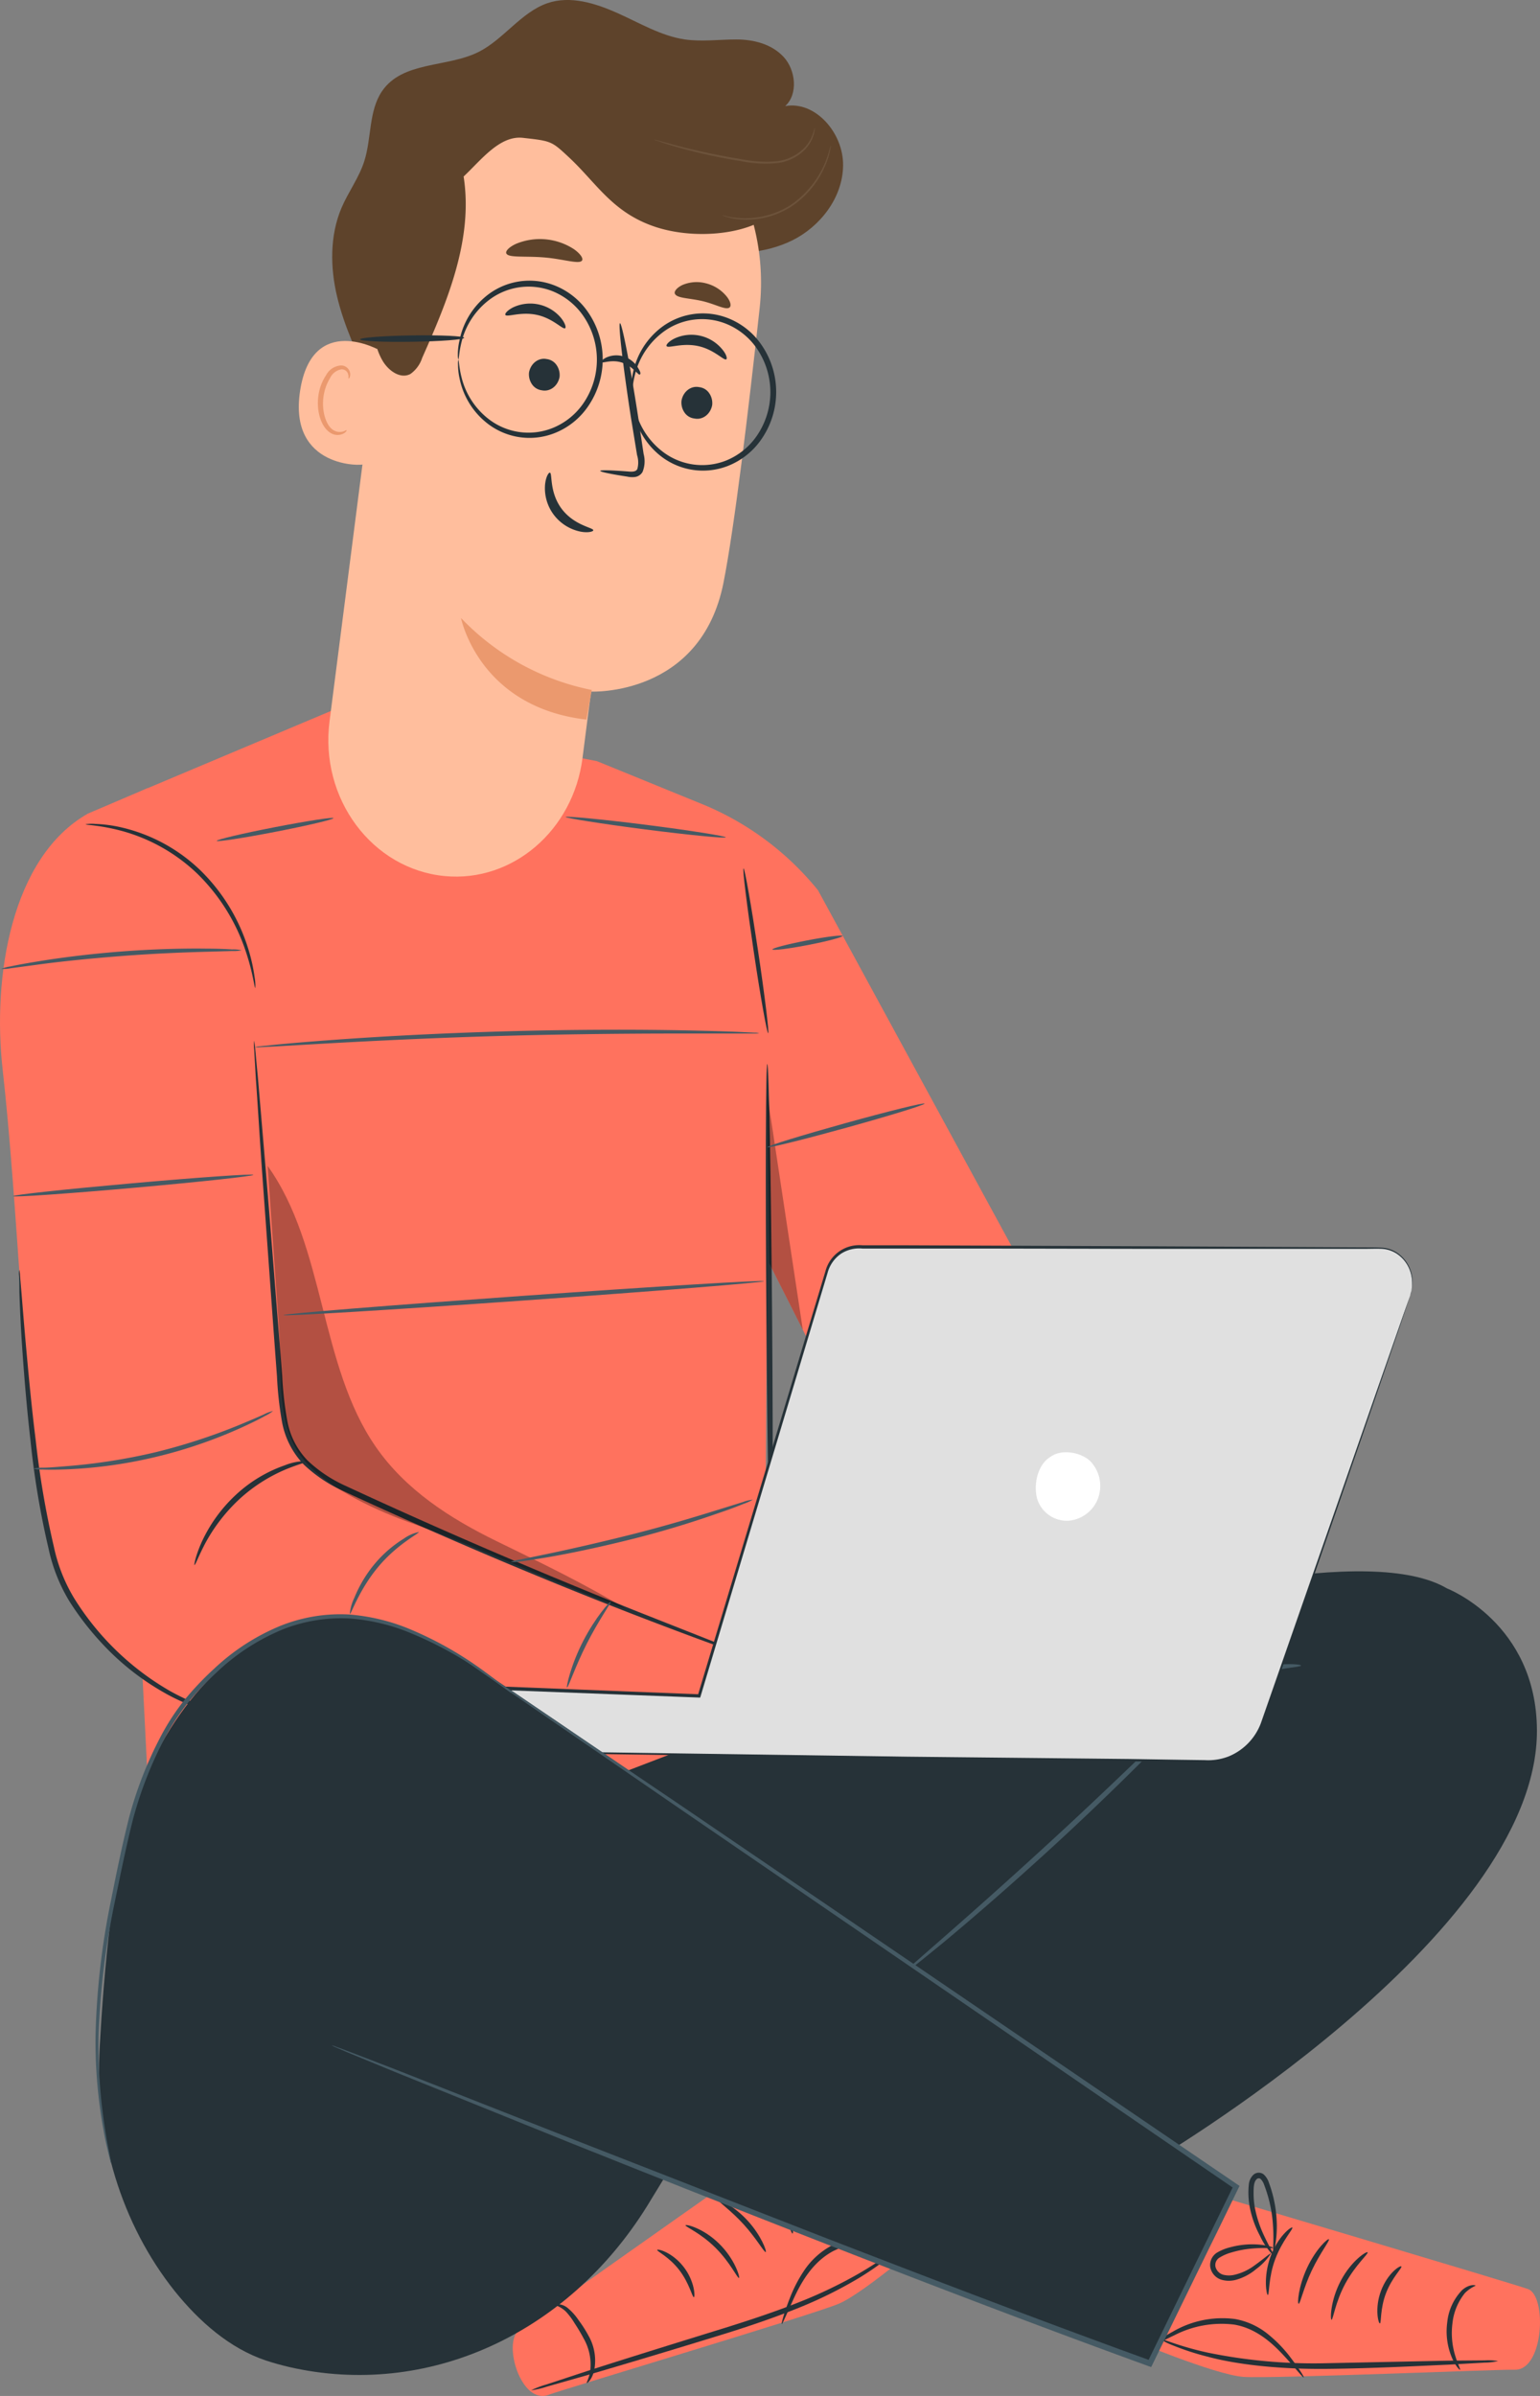 <svg xmlns="http://www.w3.org/2000/svg" width="492.595" height="766.067" viewBox="0 0 492.595 766.067">
  <rect x="0" y="0" width="492.595" height="766.067" fill="#808080" stroke="none"/>
  <g id="Livello_2" data-name="Livello 2" transform="translate(0 0)">
    <g id="Character" transform="translate(0 0)">
      <path id="Tracciato_1" data-name="Tracciato 1" d="M290.741,385.817,344.6,328.695l-96-176.442a92.942,92.942,0,0,0-36.87-27.48l-33.827-13.8L93.814,94.49,34.132,119.625C19.049,126,9.855,142.488,11.775,159.764l15.6,141.065,9.209,183.641,216.941-40.3-21.9-68.023.732-105.891Z" transform="translate(13.056 132.404)" fill="#ff725e"/>
      <path id="Tracciato_2" data-name="Tracciato 2" d="M116.582,305.522c.5,0,.635-36.64.293-81.928s-1.041-81.928-1.546-81.928-.635,36.64-.293,81.946S116.077,305.522,116.582,305.522Z" transform="translate(130.104 198.52)" fill="#263238"/>
      <path id="Tracciato_3" data-name="Tracciato 3" d="M238.729,383.881,107.65,327.272c-10.392-4.3-17.662-14.94-18.679-27.352l-9.6-134.837s1.139-57.342-32.249-60.127l-18.988,8.1C3.581,126.959-2.5,165.3.847,194.908c4.751,42.136,6.72,101.585,12.041,138.1,4.344,29.862,21.055,53.477,47.528,63.809l161.457,37.5Z" transform="translate(0.001 147.072)" fill="#ff725e"/>
      <path id="Tracciato_4" data-name="Tracciato 4" d="M38.118,138.561a20.685,20.685,0,0,1,.407,3.078c.212,2.2.488,5.166.846,8.885.667,7.914,1.627,19.035,2.766,32.7s2.424,30.283,3.889,48.512c.358,4.562.732,9.16,1.106,14.015a111.1,111.1,0,0,0,1.627,14.436,24.631,24.631,0,0,0,6.508,12.641,43.888,43.888,0,0,0,12.089,8.061c36.154,16.781,69.461,30.631,93.639,40.3l28.718,11.34,7.81,3.1a15.759,15.759,0,0,1,2.685,1.191,18.227,18.227,0,0,1-2.8-.843l-7.924-2.748c-6.866-2.437-16.743-6.1-28.913-10.791-24.406-9.417-57.681-23.065-93.932-39.883a45.487,45.487,0,0,1-12.577-8.427,26.53,26.53,0,0,1-6.98-13.575A111.922,111.922,0,0,1,45.456,245.9q-.537-7.163-1.041-14.033c-1.318-18.229-2.506-34.68-3.515-48.548s-1.627-24.842-2.213-32.757c-.212-3.664-.391-6.705-.5-8.9a18.038,18.038,0,0,1-.065-3.1Z" transform="translate(43.141 194.168)" fill="#263238"/>
      <path id="Tracciato_5" data-name="Tracciato 5" d="M2.937,169.084a7.074,7.074,0,0,1,.26,1.832c.114,1.411.26,3.133.439,5.221.391,4.8.911,11.267,1.627,19.126s1.627,17.679,2.945,28.286a289.119,289.119,0,0,0,5.825,34.13,52.989,52.989,0,0,0,6.411,16.287,87.39,87.39,0,0,0,30.768,29.789c13.407,7.475,23.154,7.585,23.023,8.079a5.336,5.336,0,0,1-1.708,0,33.428,33.428,0,0,1-4.881-.659,62.078,62.078,0,0,1-17.036-6.192,82.764,82.764,0,0,1-21.559-16.854,91.364,91.364,0,0,1-10.072-13.1,54.168,54.168,0,0,1-6.655-16.8,271.3,271.3,0,0,1-5.776-34.5c-1.22-10.662-2-20.3-2.571-28.4s-.846-14.656-.993-19.2c0-2.089,0-3.811-.114-5.221a6.631,6.631,0,0,1,.065-1.832Z" transform="translate(3.215 236.945)" fill="#263238"/>
      <path id="Tracciato_6" data-name="Tracciato 6" d="M29.181,227.768c-.179,0,.374-3.078,2.392-7.511a47.848,47.848,0,0,1,11-15.059A44.361,44.361,0,0,1,58.1,195.891a18.528,18.528,0,0,1,7.273-1.356c0,.33-2.7.916-6.866,2.62a51.464,51.464,0,0,0-14.855,9.472A54.9,54.9,0,0,0,32.6,220.9C30.434,225.038,29.458,227.859,29.181,227.768Z" transform="translate(33.024 272.61)" fill="#263238"/>
      <g id="Raggruppa_1" data-name="Raggruppa 1" transform="translate(85.603 372.777)" opacity="0.3">
        <path id="Tracciato_7" data-name="Tracciato 7" d="M155.594,297.347c-14.009-8.482-27.661-15.023-42.3-22.167s-29.011-16.3-38.595-30.173c-18.093-26.161-16.043-63.919-34.56-89.769q1.839,26.015,3.628,52.066c1.106,15.92-1.155,31.639,8.4,42.448,8.038,9.16,23.723,16.1,34.836,20.024,22.324,7.914,46.356,19.639,68.68,27.48" transform="translate(-40.135 -155.237)"/>
      </g>
      <path id="Tracciato_8" data-name="Tracciato 8" d="M115.08,145.808l11.341,75.039-10.739-21.27Z" transform="translate(130.37 204.325)" opacity="0.3"/>
      <path id="Tracciato_9" data-name="Tracciato 9" d="M77.1,126.852a12.723,12.723,0,0,1-3.043.238l-8.266.238c-6.98.183-16.613.55-27.221,1.374s-20.209,1.832-27.14,2.8l-8.217,1.1a11.92,11.92,0,0,1-3.043.2,13.485,13.485,0,0,1,2.961-.788c1.92-.421,4.7-.934,8.135-1.5,6.915-1.154,16.515-2.437,27.173-3.261s20.322-1.026,27.319-.934c3.5,0,6.313.128,8.282.256A11.3,11.3,0,0,1,77.1,126.852Z" transform="translate(0.2 176.986)" fill="#455a64"/>
      <path id="Tracciato_10" data-name="Tracciato 10" d="M78.817,156.473c0,.421-17.15,2.272-38.367,4.159s-38.465,3.078-38.5,2.656,17.15-2.253,38.383-4.14S78.785,156.07,78.817,156.473Z" transform="translate(2.214 219.162)" fill="#455a64"/>
      <path id="Tracciato_11" data-name="Tracciato 11" d="M81.742,187.866a13.279,13.279,0,0,1-2.717,1.667c-1.774,1.008-4.426,2.308-7.745,3.811a151.618,151.618,0,0,1-26.815,9.16A148.648,148.648,0,0,1,16.593,206.5c-3.612.165-6.508.183-8.526.092a13.769,13.769,0,0,1-3.124-.257A11.945,11.945,0,0,1,8.051,206c2,0,4.881-.257,8.477-.55a187.451,187.451,0,0,0,27.661-4.4,189.288,189.288,0,0,0,26.684-8.684C74.128,191,76.91,189.844,78.749,189A12.914,12.914,0,0,1,81.742,187.866Z" transform="translate(5.602 263.267)" fill="#455a64"/>
      <path id="Tracciato_12" data-name="Tracciato 12" d="M74.526,203.985c.228.421-6.834,3.774-13.017,11.194s-8.64,15.206-9.047,15a14.383,14.383,0,0,1,1.432-5.13A40.931,40.931,0,0,1,60.4,214.189a38.639,38.639,0,0,1,9.4-8.134A12.67,12.67,0,0,1,74.526,203.985Z" transform="translate(59.434 285.858)" fill="#455a64"/>
      <path id="Tracciato_13" data-name="Tracciato 13" d="M85.063,240.69c-.342,0,1.172-7.09,5.142-14.8s8.607-12.824,8.851-12.623-3.791,5.771-7.631,13.337S85.453,240.837,85.063,240.69Z" transform="translate(96.312 298.855)" fill="#455a64"/>
      <path id="Tracciato_14" data-name="Tracciato 14" d="M69.832,108.981c0,.421-8.233,2.363-18.533,4.36s-18.728,3.3-18.793,2.895,8.233-2.363,18.533-4.36S69.767,108.578,69.832,108.981Z" transform="translate(36.826 152.611)" fill="#455a64"/>
      <path id="Tracciato_15" data-name="Tracciato 15" d="M136.054,115.336c0,.4-11.552-.714-25.708-2.528s-25.578-3.664-25.529-3.994,11.552.715,25.692,2.51S136.1,114.933,136.054,115.336Z" transform="translate(96.086 152.394)" fill="#455a64"/>
      <path id="Tracciato_16" data-name="Tracciato 16" d="M199.554,138.212a9.63,9.63,0,0,1-1.627.11H175.913c-14.644,0-34.771.11-57.046.714s-42.418,1.612-56.948,2.418l-17.361,1.008-4.7.22a7.075,7.075,0,0,1-1.627,0,6.522,6.522,0,0,1,1.627-.275l4.686-.495c4.068-.4,9.958-.916,17.247-1.447,14.644-1.1,34.739-2.235,57.03-2.858s42.484-.586,57.079-.293c7.306.147,13.212.311,17.3.495l4.7.238A6.236,6.236,0,0,1,199.554,138.212Z" transform="translate(43.308 192.135)" fill="#455a64"/>
      <path id="Tracciato_17" data-name="Tracciato 17" d="M196.218,170.618c0,.4-34.364,3.169-76.8,6.174s-76.88,5.093-76.9,4.672,34.348-3.169,76.8-6.174S196.2,170.2,196.218,170.618Z" transform="translate(48.174 239.019)" fill="#455a64"/>
      <path id="Tracciato_18" data-name="Tracciato 18" d="M154.068,199.675a15.19,15.19,0,0,1-2.9,1.319c-1.887.769-4.653,1.832-8.135,3-6.866,2.4-16.466,5.5-27.189,8.189s-20.55,4.745-27.661,5.954c-3.58.6-6.508,1.044-8.477,1.282a12.3,12.3,0,0,1-3.14.22,12.343,12.343,0,0,1,3.059-.806l8.38-1.74c7.078-1.466,16.84-3.664,27.53-6.357s20.29-5.606,27.221-7.768l8.135-2.528A12.4,12.4,0,0,1,154.068,199.675Z" transform="translate(86.744 279.817)" fill="#455a64"/>
      <path id="Tracciato_19" data-name="Tracciato 19" d="M165.374,146.968c.1.4-11.081,3.847-24.976,7.694s-25.22,6.65-25.318,6.247,11.081-3.829,24.976-7.694S165.276,146.565,165.374,146.968Z" transform="translate(130.369 205.895)" fill="#455a64"/>
      <path id="Tracciato_20" data-name="Tracciato 20" d="M138.291,124.694c0,.4-4.881,1.7-11.064,2.895s-11.243,1.832-11.39,1.429,4.881-1.7,11.064-2.895S138.225,124.291,138.291,124.694Z" transform="translate(131.224 174.565)" fill="#455a64"/>
      <path id="Tracciato_21" data-name="Tracciato 21" d="M67.112,162.194c-.277,0-.683-4.763-3.124-11.963A62.074,62.074,0,0,0,48.628,125.7a56.378,56.378,0,0,0-24.406-13.777c-6.931-1.832-11.39-1.832-11.39-2.07a11.723,11.723,0,0,1,3.14-.11,43.373,43.373,0,0,1,8.51,1.154,53.9,53.9,0,0,1,25.09,13.685,59.689,59.689,0,0,1,15.36,25.3,55.9,55.9,0,0,1,1.985,8.959,14.056,14.056,0,0,1,.2,3.353Z" transform="translate(14.538 153.699)" fill="#263238"/>
      <path id="Tracciato_22" data-name="Tracciato 22" d="M111.543,115.629c.374,0,2.441,11.67,4.621,26.216s3.612,26.4,3.254,26.473-2.473-11.6-4.637-26.253S111.152,115.684,111.543,115.629Z" transform="translate(126.292 162.03)" fill="#263238"/>
      <path id="Tracciato_23" data-name="Tracciato 23" d="M192.371,291.693s100.75,29.917,104.8,31.437c6.069,2.29,5.044,26.143-4.393,25.777-4.474-.183-77.4,2.913-86.61,2.29s-37.016-12.366-37.016-12.366Z" transform="translate(191.626 408.777)" fill="#ff725e"/>
      <path id="Tracciato_24" data-name="Tracciato 24" d="M199.8,321.473c.5,0,1.188-5.643,4.426-11.6s7.452-9.526,7.127-9.966-5.174,2.638-8.575,9.05S199.356,321.528,199.8,321.473Z" transform="translate(226.115 420.236)" fill="#263238"/>
      <path id="Tracciato_25" data-name="Tracciato 25" d="M194.857,318.79c.488.092,1.513-5.02,4.2-10.662s5.841-9.6,5.483-9.966-4.214,3.169-7,9.16S194.369,318.772,194.857,318.79Z" transform="translate(220.543 417.807)" fill="#263238"/>
      <path id="Tracciato_26" data-name="Tracciato 26" d="M190.47,318.154c.521,0,.13-5.5,2.359-11.432s5.841-9.71,5.483-10.113-4.719,2.931-7.045,9.453S190.08,318.3,190.47,318.154Z" transform="translate(215.069 415.622)" fill="#263238"/>
      <path id="Tracciato_27" data-name="Tracciato 27" d="M195.231,314.393c.179,0,1.074-2.968,1.09-8.043a40.652,40.652,0,0,0-2.522-13.832,6.181,6.181,0,0,0-1.627-2.638,2.545,2.545,0,0,0-3.466.183,4.908,4.908,0,0,0-1.35,3.06,24.348,24.348,0,0,0-.13,2.858,25.8,25.8,0,0,0,.635,5.276,32.652,32.652,0,0,0,3.091,8.262,22.628,22.628,0,0,0,4.523,6.522c.244-.183-1.448-2.693-3.466-7.108a36.892,36.892,0,0,1-2.636-8.043,25.3,25.3,0,0,1-.488-4.928c0-1.667,0-3.664.927-4.543a.928.928,0,0,1,1.334-.11,4.718,4.718,0,0,1,1.106,1.832,43.609,43.609,0,0,1,2.847,13.209C195.426,311.3,194.955,314.357,195.231,314.393Z" transform="translate(212.098 405.404)" fill="#263238"/>
      <path id="Tracciato_28" data-name="Tracciato 28" d="M201.611,299.936c0-.183-2.392-1.081-6.508-1.117a27.339,27.339,0,0,0-7.143.934,15.465,15.465,0,0,0-4.117,1.631,4.646,4.646,0,0,0-2.278,4.946,5.175,5.175,0,0,0,3.628,3.847,8.6,8.6,0,0,0,4.523,0,16.947,16.947,0,0,0,6.508-3.463,18.611,18.611,0,0,0,4.686-4.946c-.179-.22-2.083,1.557-5.369,3.9a17.18,17.18,0,0,1-6.183,2.876,7.539,7.539,0,0,1-3.726,0,3.583,3.583,0,0,1-2.457-2.583,2.8,2.8,0,0,1,1.5-3,14.271,14.271,0,0,1,3.645-1.539,32.155,32.155,0,0,1,6.8-1.264C199.089,299.807,201.562,300.229,201.611,299.936Z" transform="translate(205.605 418.763)" fill="#263238"/>
      <path id="Tracciato_29" data-name="Tracciato 29" d="M207.379,320c.5,0,0-4.672,1.985-9.746s5.256-8.043,4.881-8.464-4.377,2.125-6.508,7.786S206.94,320.2,207.379,320Z" transform="translate(234.006 422.864)" fill="#263238"/>
      <path id="Tracciato_30" data-name="Tracciato 30" d="M173.981,311.454a21.6,21.6,0,0,0,3.905,1.96,82.862,82.862,0,0,0,11.211,3.664c9.632,2.62,23.365,4.085,38.465,3.92s28.7-.916,38.579-1.337l11.666-.66a19.491,19.491,0,0,0,4.279-.495,18.941,18.941,0,0,0-4.3-.22l-11.7.092-38.546.806a168.7,168.7,0,0,1-38.188-3.353C179.725,313.762,174.1,311.032,173.981,311.454Z" transform="translate(197.096 436.41)" fill="#263238"/>
      <path id="Tracciato_31" data-name="Tracciato 31" d="M172.587,317.768c.146.257,2.9-1.484,7.55-3.664a33.01,33.01,0,0,1,19.07-3.408c7.6,1.246,13.017,6.724,16.482,10.516s5.6,6.559,5.809,6.375-1.627-3.023-4.881-7.237a42.259,42.259,0,0,0-6.687-6.705,23.111,23.111,0,0,0-10.413-4.726,31.464,31.464,0,0,0-19.834,4.012C175.011,315.478,172.489,317.585,172.587,317.768Z" transform="translate(195.513 432.551)" fill="#263238"/>
      <path id="Tracciato_32" data-name="Tracciato 32" d="M177.567,281.241S82.235,348.22,78.8,350.986c-5.125,4.159.765,23.981,9.649,20.555,4.214-1.63,84.219-25.5,92.745-29.092s31.761-23.816,31.761-23.816Z" transform="translate(87.115 394.13)" fill="#ff725e"/>
      <path id="Tracciato_33" data-name="Tracciato 33" d="M119.915,313.161c.423-.092-1.269-5.991-6.378-10.992s-10.69-6.284-10.739-5.826,4.881,2.473,9.6,7.163S119.475,313.4,119.915,313.161Z" transform="translate(116.456 415.174)" fill="#263238"/>
      <path id="Tracciato_34" data-name="Tracciato 34" d="M122.841,309.512c.407-.165-1.432-5.313-5.809-10.058s-9.1-6.87-9.258-6.449,3.938,3.169,8.054,7.713S122.4,309.75,122.841,309.512Z" transform="translate(122.088 410.543)" fill="#263238"/>
      <path id="Tracciato_35" data-name="Tracciato 35" d="M126.072,307.9c.439,0,0-5.844-4.165-11.249s-9.323-7.163-9.4-6.705,4.344,2.8,8.135,7.841S125.584,308.049,126.072,307.9Z" transform="translate(127.448 406.235)" fill="#263238"/>
      <path id="Tracciato_36" data-name="Tracciato 36" d="M118.812,307.024c.26-.128-1.041-2.895-2.148-7.658a45.72,45.72,0,0,1-1.123-8.464,44.322,44.322,0,0,1,.1-5.056,4.644,4.644,0,0,1,.521-2.144.94.94,0,0,1,1.3-.33c1.09.476,1.627,2.455,2.164,4.03a24.889,24.889,0,0,1,.944,4.855,37.827,37.827,0,0,1-.244,8.519c-.667,4.855-1.627,7.8-1.3,7.9s1.481-2.73,2.473-7.676a33.971,33.971,0,0,0,.618-8.885,25.608,25.608,0,0,0-.911-5.239,21.738,21.738,0,0,0-.927-2.675,4.678,4.678,0,0,0-2.148-2.492,2.607,2.607,0,0,0-3.352.953,6.56,6.56,0,0,0-.781,3.06,41.174,41.174,0,0,0,1.513,14C116.957,304.551,118.666,307.134,118.812,307.024Z" transform="translate(129.045 394.399)" fill="#263238"/>
      <path id="Tracciato_37" data-name="Tracciato 37" d="M116.127,294.385c.114.257,2.343-.953,6.183-1.96a32.038,32.038,0,0,1,6.834-1.008,14.713,14.713,0,0,1,3.921.275,2.687,2.687,0,0,1,2.278,2.382,3.778,3.778,0,0,1-1.627,3.243,7.729,7.729,0,0,1-3.547,1.282,16.6,16.6,0,0,1-6.7-.733c-3.791-1.172-6.118-2.235-6.216-1.96a20.738,20.738,0,0,0,13.017,4.342,8.676,8.676,0,0,0,4.312-1.466,5.515,5.515,0,0,0,2.359-4.855,4.394,4.394,0,0,0-3.563-3.957,15.045,15.045,0,0,0-4.377-.22,26.967,26.967,0,0,0-7.078,1.447C118.08,292.553,116.013,294.2,116.127,294.385Z" transform="translate(131.551 405.957)" fill="#263238"/>
      <path id="Tracciato_38" data-name="Tracciato 38" d="M93.423,331.988c.114.146,1.627-1.044,2.327-3.976a16.026,16.026,0,0,0-1.774-11.1,40.271,40.271,0,0,0-3.254-5.093,17.779,17.779,0,0,0-3.254-3.664,5.325,5.325,0,0,0-3.043-1.356c-.8,0-1.2.165-1.188.275a8.766,8.766,0,0,1,3.466,2.07,21.551,21.551,0,0,1,2.75,3.664q1.6,2.412,2.978,5a16.839,16.839,0,0,1,2.1,9.966C94.237,330.412,93.2,331.8,93.423,331.988Z" transform="translate(94.297 429.946)" fill="#263238"/>
      <path id="Tracciato_39" data-name="Tracciato 39" d="M110.3,314.728c.439,0,.309-5.148-3.368-9.8s-8.347-5.771-8.38-5.295,3.84,2.2,7.094,6.449S109.8,314.856,110.3,314.728Z" transform="translate(111.651 419.762)" fill="#263238"/>
      <path id="Tracciato_40" data-name="Tracciato 40" d="M200.115,298.284a32.1,32.1,0,0,0-4.182,3.1,117.583,117.583,0,0,1-11.764,7.713,147.348,147.348,0,0,1-18.663,8.922c-7.224,2.895-15.327,5.606-23.886,8.281-17.15,5.295-32.688,10.131-43.932,13.759l-13.245,4.36a28.693,28.693,0,0,0-4.8,1.832,26.453,26.453,0,0,0,4.979-1.154l13.391-3.811c11.292-3.3,26.863-7.951,44.029-13.246,8.575-2.675,16.71-5.5,23.951-8.464a137.351,137.351,0,0,0,18.712-9.343,95.344,95.344,0,0,0,11.569-8.3,25.971,25.971,0,0,0,3.84-3.646Z" transform="translate(90.227 418.015)" fill="#263238"/>
      <path id="Tracciato_41" data-name="Tracciato 41" d="M161.062,300.552c0-.2-2.945-1.392-8.135-2.29a31.216,31.216,0,0,0-19.981,2.711,24.489,24.489,0,0,0-8.575,7.9,43.986,43.986,0,0,0-4.458,8.556c-2.018,5.13-2.847,8.427-2.652,8.5s1.481-3.06,3.726-7.951,5.841-11.725,12.724-15.389a32.832,32.832,0,0,1,19.135-2.968C157.89,300.094,161.014,300.845,161.062,300.552Z" transform="translate(132.809 417.157)" fill="#263238"/>
      <path id="Tracciato_42" data-name="Tracciato 42" d="M361.1,214.7s28.6,10.992,28.735,45.361C390.06,326.013,265.7,398.616,265.7,398.616L100.208,280.982l-10.365-4.434S313.228,186.45,361.1,214.7Z" transform="translate(101.781 293.189)" fill="#263238"/>
      <path id="Tracciato_43" data-name="Tracciato 43" d="M134.007,317.768a27.273,27.273,0,0,0,4.312-3.133c2.717-2.107,6.59-5.24,11.39-9.16,9.47-7.859,22.356-19,36.235-31.767s26.034-24.769,34.739-33.636c4.344-4.415,7.81-8.043,10.169-10.607a30.177,30.177,0,0,0,3.531-4.1,32.425,32.425,0,0,0-3.986,3.664l-10.511,10.186c-8.884,8.61-21.152,20.427-35.048,33.2s-26.6,24.036-35.878,32.134l-10.983,9.618a33.08,33.08,0,0,0-3.97,3.609Z" transform="translate(151.811 315.815)" fill="#455a64"/>
      <path id="Tracciato_44" data-name="Tracciato 44" d="M211.122,222.022c0-.44-7.322-1.227-15.946,1.557s-14.449,7.64-14.172,7.988,6.3-3.664,14.644-6.266S211.139,222.59,211.122,222.022Z" transform="translate(205.042 310.507)" fill="#455a64"/>
      <path id="Tracciato_45" data-name="Tracciato 45" d="M196.388,217.446c-.146-.421-5.451,2.07-9.763,7.914s-5.565,11.89-5.142,11.963,2.278-5.35,6.508-10.827S196.664,217.941,196.388,217.446Z" transform="translate(205.507 304.659)" fill="#455a64"/>
      <path id="Tracciato_46" data-name="Tracciato 46" d="M226.213,304.446c.081-.22-1.985-.641-4.279,1.374a17.239,17.239,0,0,0-4.784,10.314,21.634,21.634,0,0,0,1.513,11.359c1.172,2.693,2.457,3.957,2.6,3.829s-.683-1.667-1.5-4.305a24.6,24.6,0,0,1-.944-10.626,18.44,18.44,0,0,1,4-9.618A11.247,11.247,0,0,1,226.213,304.446Z" transform="translate(245.777 426.38)" fill="#263238"/>
      <path id="Tracciato_47" data-name="Tracciato 47" d="M383.353,181.659,336.281,317.723c-2.868,7.921-9.783,13.024-17.377,12.824L59.756,326.883v-21.16l96.161,3.774,40.824-135.826c1.489-4.671,5.453-7.756,9.86-7.676l167.168.513a9.581,9.581,0,0,1,8.4,4.678,12.345,12.345,0,0,1,1.179,10.473Z" transform="translate(67.696 232.614)" fill="#e0e0e0"/>
      <path id="Tracciato_48" data-name="Tracciato 48" d="M383.578,181.942l.114-.421c0-.293.228-.7.325-1.264a11.864,11.864,0,0,0-.114-5.111,10.989,10.989,0,0,0-4.54-6.577,9.736,9.736,0,0,0-4.719-1.594c-1.774-.092-3.71,0-5.744,0H299.148l-48.813-.092H208.47a10.713,10.713,0,0,0-6.9,1.63,10.852,10.852,0,0,0-4.3,6.046c-12.333,41.074-26.034,86.764-40.677,135.569l-.1.311h-.309L60.03,306.775l.423-.44v21.123l-.407-.44,162.97,2.327,70.73.733,16.271.257,7.94.11a18.065,18.065,0,0,0,7.534-1.173,18.5,18.5,0,0,0,10.381-10.736l5.06-14.491,31.175-89.384,8.477-24.238c1.936-5.5,2.994-8.427,2.994-8.427s-.944,2.931-2.847,8.482-4.719,13.777-8.314,24.292c-7.289,21.141-17.9,51.7-30.915,89.531-1.627,4.727-3.336,9.563-5.044,14.528a19.247,19.247,0,0,1-10.723,11.1,18.439,18.439,0,0,1-7.778,1.246l-7.924-.11-16.271-.22-70.844-.953L59.964,327.587h-.407V305.6H60l96.161,3.792-.407.293,40.808-135.569a11.153,11.153,0,0,1,11.862-8.281h14.416l27.449.11,48.813.2,69.737.348c2.034,0,3.954,0,5.76.092a9.727,9.727,0,0,1,4.881,1.667,11.177,11.177,0,0,1,4.572,6.723,11.573,11.573,0,0,1,0,5.166,11.925,11.925,0,0,1-.472,1.8Z" transform="translate(67.472 232.331)" fill="#263238"/>
      <path id="Tracciato_49" data-name="Tracciato 49" d="M160.169,194.757c3.352-2.455,9.567-1.466,12.594,1.447a11.435,11.435,0,0,1,2.457,11.963,11.071,11.071,0,0,1-9.453,7.09,9.948,9.948,0,0,1-10.007-7.09c-1.2-4.452.13-10.992,4.409-13.41" transform="translate(175.975 270.976)" fill="#fff"/>
      <path id="Tracciato_50" data-name="Tracciato 50" d="M378.552,397.647S145,237.144,134.683,230.934c-8.77-5.368-32.233-20.867-55.321-14.015S35.43,246.011,25.114,278.548c-5.923,18.577-8.721,50.289-10.039,74.05-1.725,28.689,6.918,56.946,23.967,78.355,7.891,9.8,17.605,18.32,29.158,22.2,2.424.806,4.963,1.5,7.55,2.107,43.855,10,88.8-10.238,114.434-51.535l5.451-8.922S348.581,455.1,350.973,454.239Z" transform="translate(16.834 301.577)" fill="#263238"/>
      <path id="Tracciato_51" data-name="Tracciato 51" d="M147.354,240.124a2.834,2.834,0,0,1-.586-.366l-1.627-1.209c-1.432-1.062-3.531-2.62-6.313-4.525a119.918,119.918,0,0,0-24.8-13.52,62.317,62.317,0,0,0-18.7-4.232,50.586,50.586,0,0,0-21.478,3.664A68.8,68.8,0,0,0,53.21,233.382a98.146,98.146,0,0,0-9.226,9.746,72.906,72.906,0,0,0-7.6,11.578A124.684,124.684,0,0,0,26.314,280.52c-2.2,8.739-3.954,17.368-5.63,25.52A249.262,249.262,0,0,0,15.3,350.008,169.844,169.844,0,0,0,17.43,379.8c.5,3.5,1.09,6.174,1.432,8.006.163.843.293,1.521.391,2.089a2.931,2.931,0,0,1,.081.715,3.426,3.426,0,0,1-.228-.678c-.13-.55-.309-1.228-.5-2.052-.439-1.832-1.106-4.47-1.708-7.969a158.994,158.994,0,0,1-2.571-29.917,242.881,242.881,0,0,1,5.093-44.225c1.627-8.226,3.384-16.781,5.6-25.648a123.726,123.726,0,0,1,10.234-26.235,73.428,73.428,0,0,1,7.761-11.817,97.158,97.158,0,0,1,9.323-9.783A69.35,69.35,0,0,1,73.4,218.671a51.472,51.472,0,0,1,22-3.664,63.262,63.262,0,0,1,18.956,4.47,114.412,114.412,0,0,1,24.764,14.033c2.75,2,4.881,3.664,6.183,4.782l1.627,1.319A2.406,2.406,0,0,1,147.354,240.124Z" transform="translate(16.22 301.199)" fill="#455a64"/>
      <path id="Tracciato_52" data-name="Tracciato 52" d="M49.755,346.01s.423.22,1.285.6l3.824,1.631,14.823,6.119,55.094,22.259c23.4,9.362,51.416,20.5,82.868,32.775s66.288,25.667,103.532,39.205l.667.238.342-.678,18.256-37.428c3.254-6.54,6.362-13.026,9.323-19.09l.358-.733-.651-.44L161.13,269.065l-53.58-36.256L93,223.082,89.2,220.59c-.862-.568-1.318-.806-1.318-.806s.407.348,1.237.953l3.71,2.528,14.384,10.021,53.3,36.64L338.565,391.866l-.293-1.172c-2.961,6.046-6.118,12.549-9.307,19.071-6.264,12.824-12.415,25.465-18.256,37.446l1.009-.44c-37.212-13.484-72.08-26.894-103.565-39.059l-82.982-32.39L69.849,353.558l-14.872-5.716-3.954-1.466A3.485,3.485,0,0,0,49.755,346.01Z" transform="translate(56.366 308)" fill="#455a64"/>
      <path id="Tracciato_53" data-name="Tracciato 53" d="M61.77,121.506c-4.084-8.592-8.135-17.276-10.381-26.638S49.062,75.3,52.772,66.527c2.18-5.13,5.6-9.636,7.306-14.968,2.343-7.328,1.383-15.994,5.613-22.3,6.622-9.82,20.794-7.53,31.029-12.678,7.924-4.012,13.554-12.659,21.933-15.554,7.322-2.51,15.311,0,22.389,3.151s13.96,7.328,21.592,8.446c5.434.769,10.95,0,16.434,0s11.308,1.429,15.165,5.606,4.67,11.89.488,15.7c9.6-1.74,18.63,8.537,18.516,18.98s-7.468,19.621-16.271,23.963-18.956,4.617-28.653,3.811c-27.465-2.29-55.061-13.5-73.756-35.193" transform="translate(56.441 -0.008)" fill="#5e432b"/>
      <path id="Tracciato_54" data-name="Tracciato 54" d="M68.352,72.278,49.64,218.162c-3.254,24.805,13.635,47.413,36.886,49.593h0c21.689,2.034,41.068-14.656,44.013-37.721,1.4-10.992,2.587-20.152,2.8-21.27,0,0,35.064,1.631,42.3-34.808,3.482-17.587,7.924-54.429,11.569-87.809,3.921-35.853-18.516-68.92-51.514-75.992l-3.254-.7C96.6,4.109,72.354,33.751,68.352,72.278Z" transform="translate(55.781 12.359)" fill="#ffbe9d"/>
      <path id="Tracciato_55" data-name="Tracciato 55" d="M110.956,105.3a79.17,79.17,0,0,1-41.816-23.01s5.6,28.488,40.124,32.482Z" transform="translate(78.326 115.308)" fill="#eb996e"/>
      <path id="Tracciato_56" data-name="Tracciato 56" d="M112.025,57.38c-.555,2.909-3.064,4.793-5.662,4.25a4.412,4.412,0,0,1-3.16-1.88,5.578,5.578,0,0,1-.972-3.873c.547-2.916,3.059-4.81,5.662-4.269a4.431,4.431,0,0,1,3.161,1.891,5.6,5.6,0,0,1,.972,3.879Z" transform="translate(115.77 72.179)" fill="#263238"/>
      <path id="Tracciato_57" data-name="Tracciato 57" d="M119.089,52.427c-.716.55-3.856-3.151-9.079-4.25s-9.584.879-10.023,0c-.228-.348.618-1.447,2.538-2.4a12.784,12.784,0,0,1,15.295,3.5C119.137,50.851,119.446,52.189,119.089,52.427Z" transform="translate(113.23 62.457)" fill="#263238"/>
      <path id="Tracciato_58" data-name="Tracciato 58" d="M89.12,53.605c-.555,2.909-3.064,4.793-5.662,4.25a4.436,4.436,0,0,1-3.127-1.891,5.6,5.6,0,0,1-.973-3.843c.555-2.909,3.064-4.793,5.662-4.25a4.436,4.436,0,0,1,3.127,1.891A5.6,5.6,0,0,1,89.12,53.605Z" transform="translate(89.863 66.939)" fill="#263238"/>
      <path id="Tracciato_59" data-name="Tracciato 59" d="M94.927,48.3c-.732.55-3.872-3.169-9.1-4.269s-9.584.879-10.023,0c-.212-.366.618-1.466,2.538-2.418A12.859,12.859,0,0,1,93.56,44.966C94.96,46.707,95.285,48.044,94.927,48.3Z" transform="translate(85.845 56.636)" fill="#263238"/>
      <path id="Tracciato_60" data-name="Tracciato 60" d="M90.019,90.253c0-.311,3.4-.22,8.8.183,1.367.147,2.668.128,3.075-.806a7.918,7.918,0,0,0-.1-4.433c-.6-3.664-1.237-7.64-1.92-11.743-2.587-16.69-4.165-30.3-3.547-30.411s3.254,13.337,5.825,30.027q.895,6.192,1.741,11.78a9.019,9.019,0,0,1-.358,5.771,3.327,3.327,0,0,1-2.587,1.612,7.765,7.765,0,0,1-2.327-.147C93.273,91.26,90.019,90.583,90.019,90.253Z" transform="translate(101.98 60.3)" fill="#263238"/>
      <path id="Tracciato_61" data-name="Tracciato 61" d="M83.309,62.948c.862.128-.26,6.211,3.791,11.578s10.2,5.991,10.088,6.833c0,.4-1.627.9-4.133.421a14.321,14.321,0,0,1-8.493-5.368,14.1,14.1,0,0,1-2.8-9.618C82.007,64.212,82.935,62.838,83.309,62.948Z" transform="translate(92.582 88.191)" fill="#263238"/>
      <path id="Tracciato_62" data-name="Tracciato 62" d="M100.215,38.647c-.8,1.411-5.874-.421-12.154-.934s-11.569.2-12.122-1.337c-.244-.733.879-1.979,3.157-3.023a19.931,19.931,0,0,1,18.5,1.722C99.662,36.54,100.573,37.969,100.215,38.647Z" transform="translate(85.992 44.598)" fill="#5e432b"/>
      <path id="Tracciato_63" data-name="Tracciato 63" d="M118.8,45.619c-1.155,1.081-4.507-1.008-8.835-2s-8.135-.861-8.738-2.382c-.244-.714.57-1.832,2.392-2.73a11.647,11.647,0,0,1,7.582-.55,12.424,12.424,0,0,1,6.508,4.085C119.058,43.677,119.319,45.087,118.8,45.619Z" transform="translate(114.627 52.631)" fill="#5e432b"/>
      <path id="Tracciato_64" data-name="Tracciato 64" d="M71.1,48.632c-.521-.4-21.982-12.421-25.871,12.678s20.388,24.109,20.534,23.45S71.1,48.632,71.1,48.632Z" transform="translate(50.767 63.614)" fill="#ffbe9d"/>
      <path id="Tracciato_65" data-name="Tracciato 65" d="M56.869,69.366c-.1-.11-.456.238-1.2.44a3.833,3.833,0,0,1-3.059-.476c-2.31-1.411-3.742-5.991-3.157-10.534a15.5,15.5,0,0,1,2.115-6.082,4.928,4.928,0,0,1,3.6-2.8,2.111,2.111,0,0,1,2.213,1.63c.2.751,0,1.227.1,1.3s.569-.33.537-1.411a2.781,2.781,0,0,0-.683-1.722,2.938,2.938,0,0,0-2.148-1.044A5.756,5.756,0,0,0,50.3,51.778a15.7,15.7,0,0,0-2.489,6.76c-.651,5.075,1.041,10.241,4.247,11.89a4.154,4.154,0,0,0,3.84,0C56.723,69.97,56.934,69.421,56.869,69.366Z" transform="translate(54.003 68.18)" fill="#eb996e"/>
      <path id="Tracciato_66" data-name="Tracciato 66" d="M186.419,55.211c-4.019,9.288-24.651,12.824-39.783,7.969-13.944-4.525-19-14.015-27.888-22.3-5.613-5.24-5.613-5.24-14.774-6.265-7.4-.824-13.342,7.09-18.956,12.366,3.124,19.932-5.109,39.681-13.245,57.965A10.141,10.141,0,0,1,68,110.117c-3.173,1.685-6.964-.971-8.868-4.177-3.026-5.13-3.384-11.523-3.254-17.606a111.241,111.241,0,0,1,7.761-40.3A70.18,70.18,0,0,1,88.045,16.611c13.6-9.27,30.752-11.926,46.519-8.262,15.685,3.782,29.956,12.909,40.873,26.143,4.881,6.009,9.291,12.824,10.983,20.7" transform="translate(63.277 9.457)" fill="#5e432b"/>
      <path id="Tracciato_67" data-name="Tracciato 67" d="M94.833,66.881c.212,0,.13-2.162,1.074-5.844a24.238,24.238,0,0,1,8.282-12.824,20.755,20.755,0,0,1,20.7-3.188,21.851,21.851,0,0,1,10.072,8.152,24.668,24.668,0,0,1,0,27.48,21.924,21.924,0,0,1-10.072,8.171A20.8,20.8,0,0,1,104.254,85.6,24.152,24.152,0,0,1,95.988,72.78c-.944-3.664-.862-5.844-1.074-5.826a5.055,5.055,0,0,0-.114,1.557,20.17,20.17,0,0,0,.472,4.47,24.354,24.354,0,0,0,8.136,13.832,21.93,21.93,0,0,0,22,3.756,23.443,23.443,0,0,0,10.983-8.757,26.508,26.508,0,0,0,0-29.88,23.272,23.272,0,0,0-10.983-8.739A21.937,21.937,0,0,0,103.31,47a24.4,24.4,0,0,0-8.136,13.85,20.088,20.088,0,0,0-.472,4.47,5.053,5.053,0,0,0,.13,1.557Z" transform="translate(107.271 58.464)" fill="#263238"/>
      <path id="Tracciato_68" data-name="Tracciato 68" d="M68.84,62.584c.2,0,.13-2.162,1.074-5.826A24.152,24.152,0,0,1,78.18,43.934a20.843,20.843,0,0,1,20.713-3.206A22.007,22.007,0,0,1,108.964,48.9a24.668,24.668,0,0,1,0,27.48,21.851,21.851,0,0,1-10.072,8.152A20.8,20.8,0,0,1,78.18,81.362a24.189,24.189,0,0,1-8.266-12.824c-.944-3.664-.879-5.844-1.074-5.844a5.116,5.116,0,0,0-.114,1.576,20.041,20.041,0,0,0,.472,4.269,24.3,24.3,0,0,0,8.135,13.85,21.923,21.923,0,0,0,22.1,3.811A23.277,23.277,0,0,0,110.4,77.46a26.529,26.529,0,0,0,0-29.88,23.277,23.277,0,0,0-10.967-8.739,21.894,21.894,0,0,0-22.1,3.811A24.3,24.3,0,0,0,69.2,56.5a19.921,19.921,0,0,0-.537,4.525,5.04,5.04,0,0,0,.179,1.557Z" transform="translate(77.78 52.355)" fill="#263238"/>
      <path id="Tracciato_69" data-name="Tracciato 69" d="M90.189,49.485c.228.513,3.254-.971,6.655.165s5.19,4.1,5.646,3.811.114-1.063-.667-2.327A8.322,8.322,0,0,0,97.4,47.708a7.687,7.687,0,0,0-5.451.238C90.628,48.532,90.059,49.265,90.189,49.485Z" transform="translate(102.152 66.297)" fill="#263238"/>
      <path id="Tracciato_70" data-name="Tracciato 70" d="M54,45.947c0,.568,7.468.916,16.661.769s16.645-.7,16.629-1.264-7.468-.9-16.661-.769S54,45.4,54,45.947Z" transform="translate(61.18 62.562)" fill="#263238"/>
      <path id="Tracciato_71" data-name="Tracciato 71" d="M149.473,16.966a7.776,7.776,0,0,1-.358,2.4,11.841,11.841,0,0,1-3.5,5.386,14.9,14.9,0,0,1-8.428,3.664,39.575,39.575,0,0,1-11.146-.623,178.871,178.871,0,0,1-19.851-4.305c-2.506-.7-4.523-1.319-5.906-1.832l-1.627-.531a2.342,2.342,0,0,1-.553-.238,2.222,2.222,0,0,1,.586.11l1.627.44,5.955,1.594c5.028,1.282,12.024,2.876,19.834,4.122a40.274,40.274,0,0,0,11.015.66,14.733,14.733,0,0,0,8.135-3.463,11.905,11.905,0,0,0,3.547-5.166q.386-1.088.667-2.217Z" transform="translate(111.141 23.758)" fill="#6d533b"/>
      <path id="Tracciato_72" data-name="Tracciato 72" d="M143.152,19.339a24.5,24.5,0,0,1-2,6.852,29.384,29.384,0,0,1-10.771,12.824,26.436,26.436,0,0,1-15.6,4.1,20.162,20.162,0,0,1-6.508-1.356,10.5,10.5,0,0,1,1.757.366,28.732,28.732,0,0,0,4.881.568,27.2,27.2,0,0,0,15.311-4.2,30.823,30.823,0,0,0,12.35-17.331A17.277,17.277,0,0,1,143.152,19.339Z" transform="translate(122.652 27.083)" fill="#6d533b"/>
    </g>
  </g>
</svg>
